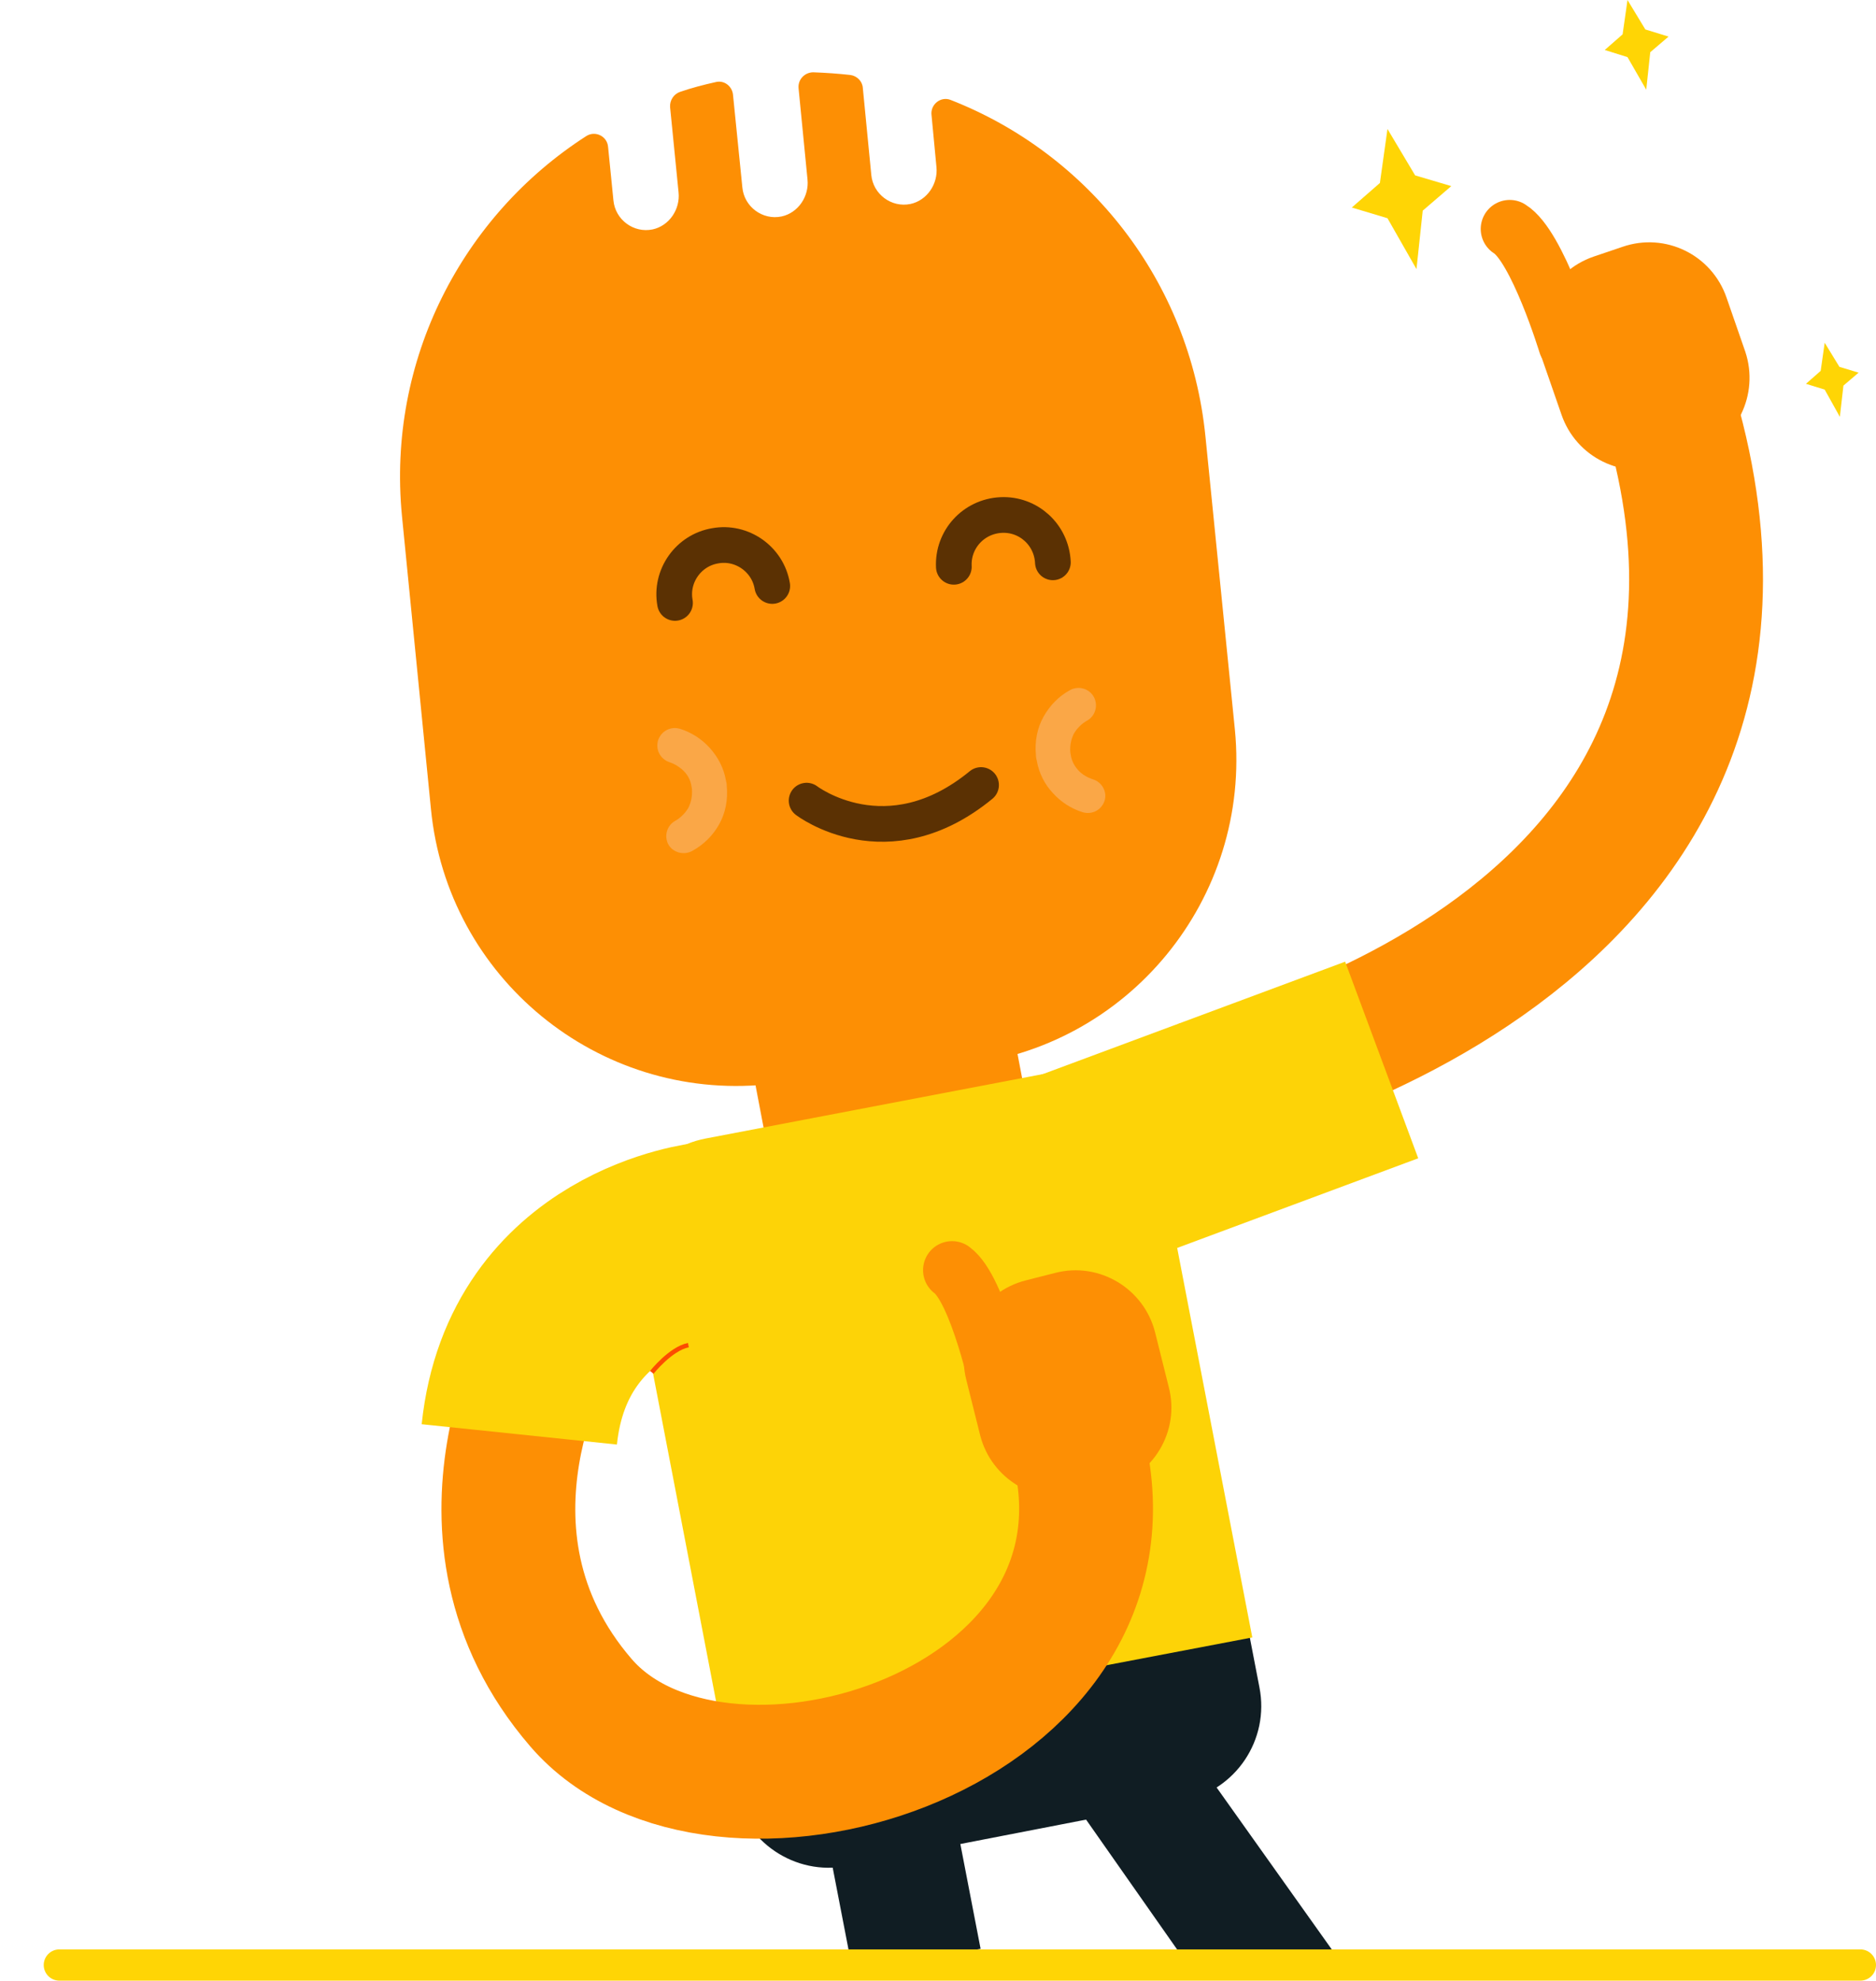 <?xml version="1.0" encoding="UTF-8" standalone="no"?>
<svg
   xmlns:dc="http://purl.org/dc/elements/1.1/"
   xmlns:cc="http://creativecommons.org/ns#"
   xmlns:rdf="http://www.w3.org/1999/02/22-rdf-syntax-ns#"
   xmlns:svg="http://www.w3.org/2000/svg"
   xmlns="http://www.w3.org/2000/svg"
   xmlns:sodipodi="http://sodipodi.sourceforge.net/DTD/sodipodi-0.dtd"
   xmlns:inkscape="http://www.inkscape.org/namespaces/inkscape"
   version="1.1"
   id="Layer_1"
   x="0px"
   y="0px"
   viewBox="0 0 420.5 443.8"
   xml:space="preserve"
   sodipodi:docname="thumbs-up-illustration.svg"
   inkscape:version="1.0.2 (e86c870879, 2021-01-15)"><defs
   id="defs1238" /><sodipodi:namedview
   pagecolor="#ffffff"
   bordercolor="#666666"
   borderopacity="1"
   objecttolerance="10"
   gridtolerance="10"
   guidetolerance="10"
   inkscape:pageopacity="0"
   inkscape:pageshadow="2"
   inkscape:window-width="1920"
   inkscape:window-height="1013"
   id="namedview1236"
   showgrid="false"
   inkscape:zoom="0.75872254"
   inkscape:cx="52.698237"
   inkscape:cy="221.92659"
   inkscape:window-x="0"
   inkscape:window-y="33"
   inkscape:window-maximized="1"
   inkscape:current-layer="Layer_1" />
<style
   type="text/css"
   id="style1177">
	.st0{fill:#101D23;}
	.st1{fill:#F7E0B1;stroke:#FFD505;stroke-width:7;stroke-linecap:round;stroke-miterlimit:10;}
	.st2{fill:none;stroke:#FFD505;stroke-width:7;stroke-linecap:round;stroke-miterlimit:10;}
	.st3{fill:#FD8F04;}
	.st4{fill:#FDD307;}
	.st5{fill:none;stroke:#FD8F04;stroke-width:30;stroke-miterlimit:10;}
	.st6{fill:#FAA747;}
	.st7{fill:none;stroke:#FDD307;stroke-width:44;stroke-miterlimit:10;}
	.st8{fill:none;stroke:#5B3103;stroke-width:8;stroke-linecap:round;stroke-miterlimit:10;}
	.st9{fill:none;stroke:#FD8F04;stroke-width:13;stroke-linecap:round;stroke-miterlimit:10;}
	.st10{fill:none;stroke:#FC4C01;stroke-miterlimit:10;}
	.st11{fill:#FFD505;}
</style>
<rect
   x="103.865"
   y="429.44"
   transform="rotate(-10.936)"
   class="st0"
   width="29.099"
   height="40.998"
   id="rect1179"
   style="stroke-width:1" />
<polygon
   class="st0"
   points="242.5,451.6 272.6,445.8 309.8,498.1 276.3,499.8 "
   id="polygon1181"
   transform="translate(-9.8,-59.2)" />
<path
   class="st0"
   d="m 265.2,403.5 -75.3,14.6 c -11.7,2.3 -23.1,-5.4 -25.4,-17.2 l -6.5,-33.7 117.8,-22.8 6.5,33.7 c 2.3,11.7 -5.3,23.1 -17.1,25.4 z"
   id="path1183" />
<g
   id="g1189"
   transform="translate(-9.8,-59.2)">
	<polygon
   class="st1"
   points=""
   id="polygon1185" />
	<line
   class="st2"
   x1="23.1"
   y1="499.5"
   x2="426.8"
   y2="499.5"
   id="line1187" />
</g>
<rect
   x="120.805"
   y="256.518"
   transform="rotate(-10.795)"
   class="st3"
   width="59"
   height="37.5"
   id="rect1191"
   style="stroke-width:1" />
<path
   class="st3"
   d="m 208.8,25.8 1.1,11.6 c 0.4,3.8 -2.1,7.5 -5.8,8.3 -4.3,0.9 -8.4,-2.2 -8.8,-6.5 l -1.9,-19.5 c -0.1,-1.5 -1.3,-2.7 -2.8,-2.9 -2.7,-0.3 -5.5,-0.5 -8.3,-0.6 -1.9,0 -3.5,1.6 -3.3,3.6 l 2,20.4 c 0.4,3.8 -2.1,7.5 -5.8,8.3 -4.3,0.9 -8.4,-2.2 -8.8,-6.5 l -2.1,-20.8 c -0.2,-1.9 -2,-3.3 -3.9,-2.8 -2.7,0.6 -5.4,1.3 -8,2.2 -1.4,0.5 -2.3,1.9 -2.2,3.4 l 1.9,19.1 c 0.4,3.8 -2.1,7.5 -5.8,8.3 -4.3,0.9 -8.4,-2.2 -8.8,-6.5 l -1.2,-12 c -0.2,-2.4 -2.9,-3.7 -4.9,-2.4 -27.7,17.8 -44.7,50.1 -41.3,85.1 l 6.5,65.7 c 3.7,37.8 37.4,65.4 75.2,61.7 l 43.3,-4.3 c 37.8,-3.7 65.4,-37.4 61.7,-75.2 l -6.6,-65.7 c -3.5,-35 -26.4,-63.4 -57.1,-75.4 -2.2,-0.9 -4.6,1 -4.3,3.4 z"
   id="path1193" />
<path
   class="st4"
   d="m 280.7,366.9 -118.6,22.6 -21,-109.2 c -2.2,-11.7 5.4,-23 17.1,-25.2 l 79.6,-15.2 c 9.8,-1.9 19,3 20.5,10.9 z"
   id="path1195" />
<path
   class="st5"
   d="m 124.4,298.4 c 0,0 -27,45 5.8,83.1 30.2,35.1 124.1,7.8 112.2,-54"
   id="path1197" />
<path
   class="st6"
   d="m 155.1,190.7 c 2.6,-1.4 4.7,-3.5 6.1,-6 1.4,-2.5 2,-5.5 1.7,-8.6 0,-0.5 -0.1,-0.9 -0.2,-1.3 -0.5,-2.8 -1.8,-5.2 -3.6,-7.2 -1.8,-2 -4.1,-3.5 -6.7,-4.3 -2.1,-0.6 -4.2,0.5 -4.9,2.6 -0.6,2.1 0.5,4.2 2.6,4.9 1.2,0.4 2.3,1.1 3.2,2 0.9,0.9 1.5,2.1 1.7,3.4 0,0.2 0.1,0.4 0.1,0.7 0.1,1.5 -0.2,2.9 -0.8,4.1 -0.7,1.2 -1.7,2.2 -2.9,2.9 -1.9,1 -2.6,3.4 -1.6,5.3 1,1.8 3.4,2.5 5.3,1.5 z"
   id="path1199" />
<path
   class="st7"
   d="m 158.7,277.9 c 0,0 -38.2,4.1 -42.3,43.5"
   id="path1201" />
<path
   class="st6"
   d="m 244.9,174.6 c -1.2,-0.4 -2.4,-1.1 -3.2,-2 -0.9,-1 -1.5,-2.1 -1.7,-3.5 0,-0.2 -0.1,-0.4 -0.1,-0.6 -0.1,-1.5 0.2,-2.9 0.8,-4.1 0.7,-1.2 1.7,-2.2 2.9,-2.9 1.9,-1 2.6,-3.4 1.6,-5.3 -1,-1.9 -3.4,-2.6 -5.3,-1.6 -2.6,1.4 -4.6,3.5 -6,6 -1.4,2.5 -2,5.5 -1.7,8.6 0,0.5 0.1,0.9 0.2,1.3 0.5,2.8 1.8,5.3 3.6,7.2 1.8,2 4.1,3.5 6.7,4.3 2.1,0.6 4.2,-0.5 4.9,-2.6 0.6,-2 -0.6,-4.2 -2.7,-4.8 z"
   id="path1203" />
<path
   class="st8"
   d="m 213.8,127 c -0.3,-6.1 4.4,-11.3 10.6,-11.6 6.1,-0.3 11.3,4.4 11.6,10.6"
   id="path1205" />
<path
   class="st8"
   d="m 151.3,135.1 c -1.1,-6 3,-11.8 9,-12.8 6,-1.1 11.8,3 12.8,9"
   id="path1207" />
<g
   id="g1213"
   transform="translate(-9.8,-59.2)">
	<path
   class="st3"
   d="m 389.6,161.3 -6.5,2.2 c -9.6,3.3 -20,-1.8 -23.3,-11.4 L 355.6,140 c -3.3,-9.6 1.8,-20 11.4,-23.3 l 6.5,-2.2 c 9.6,-3.3 20,1.8 23.3,11.4 L 401,138 c 3.2,9.6 -1.9,20 -11.4,23.3 z"
   id="path1209" />
	<path
   class="st9"
   d="m 361.1,136.3 c 0,0 -6.7,-22 -12.9,-25.8"
   id="path1211" />
</g>
<path
   class="st5"
   d="m 267.2,244.1 c 0,0 147.3,-30 105.5,-157.4"
   id="path1215" />
<rect
   x="134.212"
   y="307.051"
   transform="rotate(-20.396)"
   class="st4"
   width="73.299"
   height="47"
   id="rect1217"
   style="stroke-width:1" />
<path
   class="st8"
   d="m 180.8,179.4 c 0,0 18,13.8 39.1,-3.5"
   id="path1219" />
<g
   id="g1225"
   transform="translate(-9.8,-59.2)">
	<path
   class="st3"
   d="m 258.5,392.4 -6.7,1.7 c -9.8,2.5 -19.8,-3.5 -22.3,-13.3 l -3.1,-12.4 c -2.5,-9.8 3.5,-19.8 13.3,-22.3 l 6.7,-1.7 c 9.8,-2.5 19.8,3.5 22.3,13.3 l 3.1,12.4 c 2.5,9.8 -3.5,19.8 -13.3,22.3 z"
   id="path1221" />
	<path
   class="st9"
   d="m 233.9,370.6 c 0,0 -4.8,-22.5 -10.7,-26.8"
   id="path1223" />
</g>
<path
   class="st10"
   d="m 146.1,307.5 c 0,0 4.2,-5.3 8.2,-6.1"
   id="path1227" />
<polygon
   class="st11"
   points="328.7,106.4 327.3,119.5 320.8,108.1 312.8,105.7 319.1,100.2 320.8,88.1 327,98.5 335.1,100.9 "
   id="polygon1229"
   transform="translate(-9.8,-59.2)" />
<polygon
   class="st11"
   points="423,145.6 422.2,152.6 418.8,146.5 414.6,145.2 417.9,142.3 418.8,136 422.1,141.4 426.4,142.7 "
   id="polygon1231"
   transform="translate(-9.8,-59.2)" />
<polygon
   class="st11"
   points="379.7,70.9 378.8,79.3 374.6,72 369.5,70.4 373.5,66.9 374.6,59.2 378.6,65.8 383.8,67.4 "
   id="polygon1233"
   transform="translate(-9.8,-59.2)" />
</svg>
